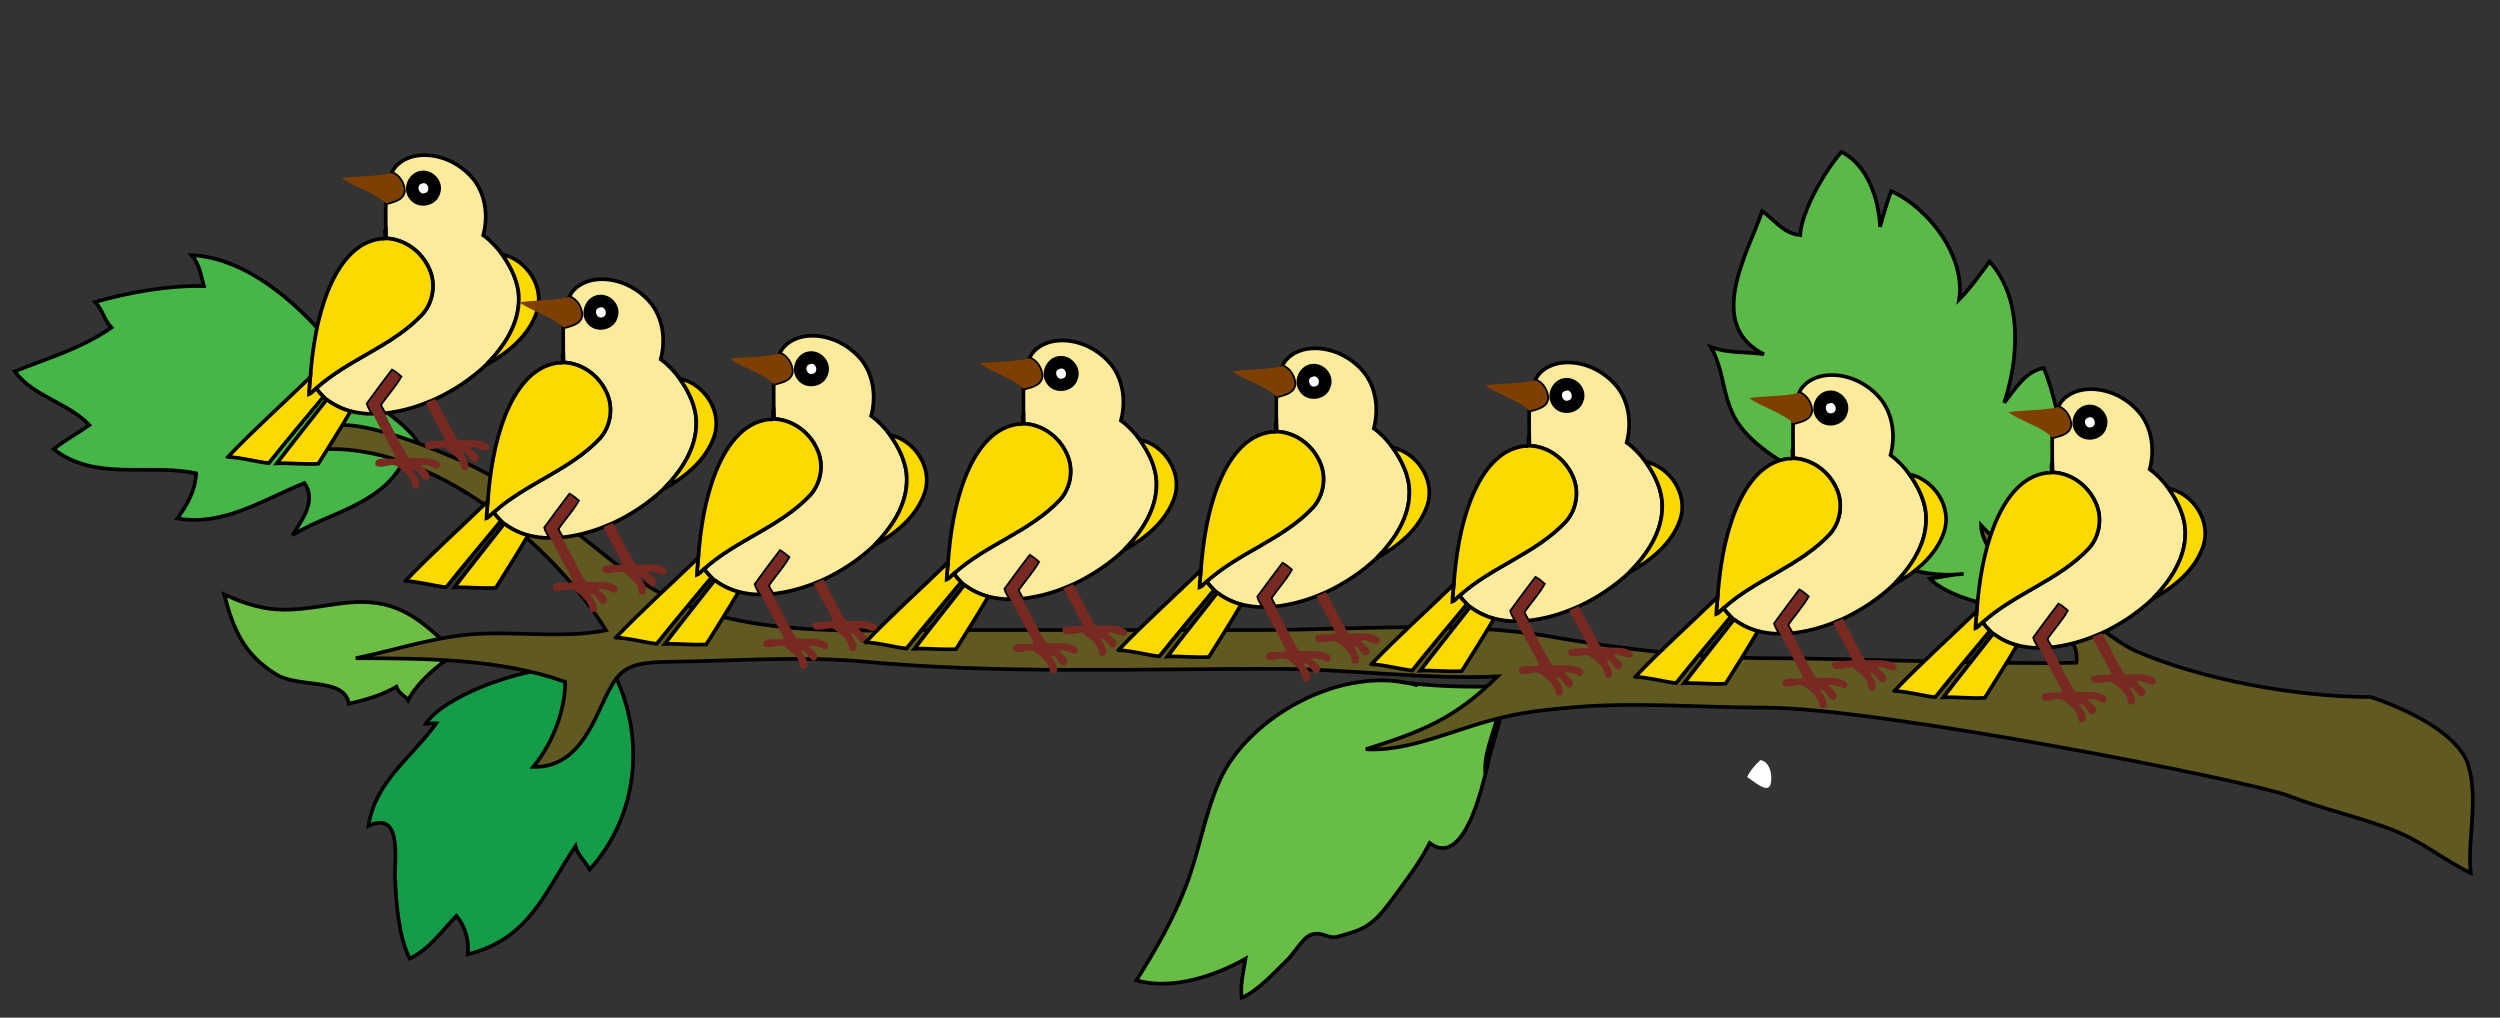<svg width="677.284" height="275.695" xmlns="http://www.w3.org/2000/svg">

    <rect width="100%" height="100%" fill="#333333" stroke="none"/>

    <g>
        <title>background</title>
        <rect fill="none" id="canvas_background" height="277.695" width="679.284" y="-1" x="-1"/>
    </g>
    <g>
        <title>Layer 1</title>
        <path id="svg_32"
              d="m476.77,206.04c-1.028,0.931 -3.085,3.204 -3.419,4.535c1.334,0.653 5.523,4.668 6.301,1.952c0.686,-2.402 -0.165,-6.372 -2.882,-6.612"
              fill="#FFFFFF"/>
        <g stroke="null" id="svg_43">
            <path stroke="null" id="svg_8"
                  d="m556.469,154.98c8.223,-10.767 2.153,-43.388 -2.771,-55.279c-4.885,0.773 -7.713,5.649 -10.731,9.406c3.921,-11.916 5.135,-28.179 -3.969,-38.242c-2.651,3.533 -5.097,7.155 -8.255,10.295c1.778,-11.361 -7.677,-24.439 -18.386,-29.387c-1.134,3.136 -2.16,6.424 -3.021,9.681c-0.316,-7.365 -3.338,-16.796 -10.474,-20.288c-4.584,5.252 -10.829,16.146 -11.165,22.526c-4.588,-0.387 -7.018,-4.248 -10.309,-6.489c-3.515,10.698 -15.726,30.575 0.471,38.768c-4.899,-0.756 -9.603,-0.152 -14.359,-1.977c4.414,7.86 2.629,15.848 9.386,23.227c6.868,7.498 17.112,11.98 26.521,15.552c-2.507,1.562 -6.157,2.086 -9.38,1.432c8.822,12.707 24.804,23.186 41.948,21.269c-2.683,0.062 -6.228,0.911 -9.099,1.308c6.225,6.528 30.895,12.662 33.043,0.037"
                  fill="#5BBA47"/>
            <path stroke="null" id="svg_9"
                  d="m120.443,174.091c-9.205,-8.945 -15.958,-12.326 -28.623,-10.541c-12.562,1.768 -18.191,3.379 -31.093,-2.506c2.492,9.36 5.165,16.071 13.982,21.593c6.267,3.924 18.575,0.742 19.786,7.983c4.485,-0.937 9.164,-2.368 12.897,-4.564c0.707,1.935 2.622,2.687 3.182,3.633c2.448,-5.101 11.465,-13.278 17.634,-14.063c-1.579,-0.572 -4.872,-1.666 -6.806,-1.819"
                  fill="#6CBE45"/>
            <path stroke="null" id="svg_10"
                  d="m384.083,185.702c-20.18,-5.999 -46.075,8.511 -53.73,25.906c-3.938,8.951 -5.504,19.096 -8.986,28.246c-3.54,9.303 -8.323,17.479 -13.486,25.73c9.681,2.793 21.563,-1.304 29.549,-5.851c-0.602,3.642 -1.467,7.131 -1.05,10.562c4.188,-1.617 9.141,-7.126 12.484,-10.37c1.587,-1.541 4.2,-5.925 6.208,-6.652c3.254,-1.179 4.561,1.238 7.337,0.472c6.312,-1.739 9.053,-2.507 13.945,-9.05c3.753,-5.018 8.183,-10.809 10.974,-16.294c11.606,8.673 16.787,-27.039 18.156,-33.541c-1.217,4.87 -3.61,9.865 -3.064,14.865c1.523,-7.9 5.001,-16.02 5.611,-23.925c-8.648,0.562 -21.834,0.164 -30.66,-1.347"
                  fill="#67BD45"/>
            <path stroke="null" id="svg_11"
                  d="m97.459,103.321c-9.892,-14.537 -26.957,-33.239 -45.524,-34.195c2.136,2.563 2.477,5.318 3.299,8.383c-8.95,-0.267 -20.266,1.629 -29.453,4.303c1.832,1.816 2.605,5.143 4.415,6.942c-8.423,5.776 -17.004,8.166 -26.2,11.863c4.86,6.733 14.666,8.591 20.222,14.541c-3.134,2.216 -6.808,4.172 -9.656,6.524c11.316,8.855 25.781,3.761 38.569,6.558c-0.22,4.684 -2.298,8.265 -5.068,12.225c12.641,2.129 23.082,-5.059 34.434,-9.604c3.376,4.872 -0.766,10.149 -3.288,14.127c6.359,-3.928 13.334,-5.795 19.852,-9.69c8.039,-4.806 9.059,-8.605 14.029,-15.628c-3.72,-5.762 -10.728,-8.427 -14.549,-14.74"
                  fill="#47B649"/>
            <path stroke="null" id="svg_12"
                  d="m163.527,182.941c-9.012,-6.851 -41.948,3.544 -48.191,13.159c0.992,0.027 2.016,-0.211 2.864,-0.15c-6.821,9.453 -16.608,15.829 -18.366,27.778c9.194,-4.201 6.997,8.866 7.205,14.096c0.276,6.937 0.946,15.75 3.942,21.875c5.341,-2.527 8.624,-7.39 12.684,-11.599c2.312,2.819 3.548,6.735 3.044,10.447c16.863,-4.256 20.747,-16.71 29.206,-29.321c0.52,2.382 3.047,4.686 3.866,6.312c13.076,-14.424 15.089,-35.431 6.816,-52.572c-1.248,0.608 -1.335,-0.083 -2.139,-0.384"
                  fill="#149C48"/>
            <path stroke="null" id="svg_13"
                  d="m642.404,188.842c-20.049,0.008 -46.16,-4.697 -64.191,-12.66c-7.989,-3.528 -34.564,-26.284 -41.523,-33.872c0.299,12.296 27.888,25.659 25.814,37.218c-18.317,0.571 -62.646,-1.198 -82.079,-1.198c-20.455,0 -40.702,-2.415 -60.593,-5.897c-24.792,-4.339 -53.229,-1.748 -78.934,-1.748l-83.852,0c-17.848,0 -35.921,0.966 -53.308,-1.94c-18.875,-3.153 -28.233,-8.877 -42.277,-20.248c-11.687,-9.463 -24.043,-18.268 -38.214,-24.396c-6.728,-2.91 -40.199,-17.178 -37.068,-2.294c30.486,-2.443 63.818,25.937 78.001,48.948c-10.406,2.078 -22.068,0.563 -32.879,0.884c-12.418,0.37 -23.114,4.287 -34.91,6.685c18.988,0.021 39.325,0.16 56.72,6.411c0,7.43 -3.116,16.272 -8.628,23.019c9.616,0.213 14.164,-7.327 17.782,-15.094c5.175,-11.109 6.041,-13.225 19.34,-13.377c17.082,-0.194 35.331,-1.622 52.318,-0.05c36.329,3.364 74.367,1.961 111.402,1.961c19.71,0 41.312,2.975 60.389,2.054c-11.936,11.757 -20.735,14.966 -35.686,19.73c9.712,0.677 20.983,-3.943 30.103,-6.736c9.507,-2.911 15.056,-3.601 25.008,-4.54c17.249,-1.628 35.649,0 52.998,0c30.783,0 131.819,19.975 141.874,23.889c9.556,3.716 19.176,5.727 28.421,9.342c7.71,3.015 13.755,8.133 20.926,11.583c-0.982,-9.172 2.271,-20.142 -0.777,-29.526c-2.258,-6.967 -12.975,-13.59 -26.174,-18.14"
                  fill="#605921"/>
        </g>
        <g id="svg_296"/>
        <g id="svg_414">
            <path stroke="#000000" id="svg_286"
                  d="m112.687,42.216c6.025,-0.986 12.233,1.982 15.891,6.736c3.067,4.208 3.667,9.831 2.342,14.781c1.993,1.413 3.649,3.238 5.112,5.183c2.479,3.53 4.516,7.564 4.525,11.982c0.078,6.982 -4.103,13.128 -8.822,17.917c-4.046,3.813 -8.727,6.925 -13.761,9.274c-0.863,0.365 -1.726,0.719 -2.592,1.073c-3.587,1.429 -7.359,2.374 -11.195,2.815c-0.434,-0.754 -0.927,-1.489 -1.238,-2.304c1.715,-2.591 3.92,-4.914 5.466,-7.615c-0.68,-0.58 -1.368,-1.164 -2.146,-1.608c-2.244,2.941 -4.47,5.923 -6.639,8.921c0.251,0.991 0.931,1.818 1.375,2.733c-2.053,0.089 -4.043,-0.27 -6.034,-0.69c-2.327,-0.633 -4.535,-1.703 -6.452,-3.169c-0.315,-0.226 -0.621,-0.47 -0.897,-0.742c-0.705,-0.726 -1.39,-1.471 -1.993,-2.285c8.738,-7.927 20.704,-11.403 28.833,-20.113c2.954,-3.333 3.685,-8.4 1.758,-12.418c-2.03,-4.559 -6.622,-7.941 -11.667,-8.112c-0.037,-0.801 -0.032,-1.601 -0.043,-2.402c0.036,-2.361 -0.064,-4.728 0.012,-7.087c1.633,-0.541 4.569,-0.849 4.905,-3.327c-0.046,-2.012 -1.359,-4.206 -3.293,-4.891c1.092,-2.621 3.857,-4.16 6.551,-4.651m1.662,4.518c-3.181,0.222 -5.035,4.356 -3.011,6.831c1.854,2.697 6.535,1.945 7.391,-1.233c1.085,-2.788 -1.502,-5.857 -4.381,-5.598z"
                  fill="#fcea9d"/>
            <path id="svg_287"
                  d="m114.348,46.734c2.879,-0.26 5.466,2.809 4.381,5.598c-0.856,3.178 -5.537,3.93 -7.391,1.233c-2.025,-2.475 -0.171,-6.608 3.011,-6.831m-0.103,3.035c-1.598,0.317 -0.779,3.149 0.849,2.548c1.708,-0.338 0.863,-3.368 -0.849,-2.548z"
                  fill="#020101"/>
            <path id="svg_288"
                  d="m92.636,48.275c4.466,-0.646 9.137,-0.374 13.499,-1.407c1.934,0.685 3.247,2.879 3.293,4.891c-0.336,2.479 -3.272,2.786 -4.905,3.327c-3.165,-3.016 -8.309,-4.252 -11.887,-6.811z"
                  fill="#7f3f00"/>
            <path id="svg_289"
                  d="m114.245,49.77c1.712,-0.82 2.557,2.21 0.849,2.548c-1.628,0.601 -2.447,-2.231 -0.849,-2.548z"
                  fill="#fdfdfd"/>
            <path stroke="#000000" id="svg_290"
                  d="m103.463,64.662c1.742,0.441 0.317,-2.016 1.048,-2.489c0.011,0.801 0.005,1.601 0.043,2.402c5.044,0.171 9.637,3.553 11.667,8.112c1.927,4.018 1.196,9.085 -1.758,12.418c-8.13,8.71 -20.095,12.186 -28.833,20.113c-0.633,0.512 -1.158,1.306 -1.927,1.575c0.036,-1.546 0.253,-3.08 0.365,-4.621c0.601,-7.822 1.792,-15.716 4.664,-23.054c2.544,-6.464 7.119,-13.782 14.732,-14.455z"
                  fill="#fcd900"/>
            <path stroke="#000000" id="svg_291"
                  d="m136.031,68.916c6.729,1.427 11.629,8.946 9.38,15.638c-2.187,6.477 -7.877,11.072 -13.677,14.261c4.719,-4.79 8.9,-10.935 8.822,-17.917c-0.009,-4.418 -2.046,-8.452 -4.525,-11.982z"
                  fill="#fcd900"/>
            <path id="svg_292"
                  d="m99.628,109.37c2.169,-2.998 4.395,-5.98 6.639,-8.921c0.778,0.445 1.466,1.028 2.146,1.608c-1.546,2.701 -3.751,5.025 -5.466,7.615c0.311,0.815 0.804,1.55 1.238,2.304c2.084,4.012 4.142,8.064 6.384,11.975c2.66,0.416 5.649,-0.429 8.073,1.121c1,0.374 0.58,2.372 -0.657,1.767c-1.189,-0.498 -2.833,-1.205 -4.023,-0.692c1.094,0.888 3.639,2.551 1.657,3.946c-1.751,0.057 -1.858,-2.875 -3.817,-2.795c0.566,1.222 1.843,2.071 1.76,3.576c0.6,1.39 -1.986,2.037 -1.913,0.466c-0.384,-2.24 -2.313,-3.664 -3.998,-4.957c-1.833,-1.164 -4.085,0.834 -5.905,-0.306c-0.728,-3.002 4.357,-1.158 5.526,-2.117c-1.98,-4.007 -4.288,-7.847 -6.268,-11.857c-0.445,-0.915 -1.125,-1.742 -1.375,-2.733z"
                  fill="#782921"/>
            <path stroke="#000000" id="svg_293"
                  d="m61.733,123.802c7.039,-7.4 14.923,-14.43 22.334,-21.631c-0.112,1.541 -0.329,3.075 -0.365,4.621c0.769,-0.269 1.294,-1.062 1.927,-1.575c0.603,0.813 1.288,1.559 1.993,2.285c-4.961,5.975 -9.971,11.927 -14.821,17.985c-3.712,-0.439 -7.336,-1.55 -11.067,-1.685z"
                  fill="#fcd900"/>
            <path id="svg_294"
                  d="m115.38,109.162c0.867,-0.354 1.729,-0.708 2.592,-1.073c2.085,3.685 3.827,7.573 6.064,11.17c2.772,0.253 6.368,-0.692 8.564,1.536c-0.062,3.037 -3.683,-0.464 -5.203,0.486c0.345,0.797 3.491,2.221 1.877,3.747c-1.726,0.98 -2.044,-2.327 -3.922,-2.388c0.673,1.329 1.824,2.559 1.525,4.181c-0.133,0.984 -2.084,0.84 -1.888,-0.281c-0.367,-2.438 -2.648,-3.888 -4.454,-5.251c-1.769,-0.23 -6.284,1.689 -5.322,-1.455c1.761,-0.406 3.607,-0.407 5.409,-0.489c-1.463,-3.521 -3.713,-6.699 -5.244,-10.183z"
                  fill="#782921"/>
            <path stroke="#000000" id="svg_295"
                  d="m88.519,108.244c1.916,1.466 4.124,2.535 6.452,3.169c-2.754,4.825 -5.831,9.496 -8.736,14.234c-3.744,0.224 -7.48,-0.27 -11.222,-0.125c4.404,-5.82 9.03,-11.501 13.507,-17.279z"
                  fill="#fcd900"/>
        </g>
        <g id="svg_425">
            <path stroke="#000000" id="svg_415"
                  d="m160.77,75.832c6.025,-0.986 12.233,1.982 15.891,6.736c3.067,4.208 3.667,9.831 2.342,14.781c1.993,1.413 3.649,3.238 5.112,5.183c2.479,3.53 4.516,7.564 4.525,11.982c0.078,6.982 -4.103,13.128 -8.822,17.917c-4.046,3.813 -8.727,6.925 -13.761,9.274c-0.863,0.365 -1.726,0.719 -2.592,1.073c-3.587,1.429 -7.359,2.374 -11.195,2.815c-0.434,-0.754 -0.927,-1.489 -1.238,-2.304c1.715,-2.591 3.92,-4.914 5.466,-7.615c-0.68,-0.58 -1.368,-1.164 -2.146,-1.608c-2.244,2.941 -4.47,5.923 -6.639,8.921c0.251,0.991 0.931,1.818 1.375,2.733c-2.053,0.089 -4.043,-0.27 -6.034,-0.69c-2.327,-0.633 -4.535,-1.703 -6.452,-3.169c-0.315,-0.226 -0.621,-0.47 -0.897,-0.742c-0.705,-0.726 -1.39,-1.471 -1.993,-2.285c8.738,-7.927 20.704,-11.403 28.833,-20.113c2.954,-3.333 3.685,-8.4 1.758,-12.418c-2.03,-4.559 -6.622,-7.941 -11.667,-8.112c-0.037,-0.801 -0.032,-1.601 -0.043,-2.402c0.036,-2.361 -0.064,-4.728 0.012,-7.087c1.633,-0.541 4.569,-0.849 4.905,-3.327c-0.046,-2.012 -1.359,-4.206 -3.293,-4.891c1.092,-2.621 3.857,-4.16 6.551,-4.651m1.662,4.518c-3.181,0.222 -5.035,4.356 -3.011,6.831c1.854,2.697 6.535,1.945 7.391,-1.233c1.085,-2.788 -1.502,-5.857 -4.381,-5.598z"
                  fill="#fcea9d"/>
            <path id="svg_416"
                  d="m162.432,80.35c2.879,-0.26 5.466,2.809 4.381,5.598c-0.856,3.178 -5.537,3.93 -7.391,1.233c-2.025,-2.475 -0.171,-6.608 3.011,-6.831m-0.103,3.035c-1.598,0.317 -0.779,3.149 0.849,2.548c1.708,-0.338 0.863,-3.368 -0.849,-2.548z"
                  fill="#020101"/>
            <path id="svg_417"
                  d="m140.719,81.891c4.466,-0.646 9.137,-0.374 13.499,-1.407c1.934,0.685 3.247,2.879 3.293,4.891c-0.336,2.479 -3.272,2.786 -4.905,3.327c-3.165,-3.016 -8.309,-4.252 -11.887,-6.811z"
                  fill="#7f3f00"/>
            <path id="svg_418"
                  d="m162.328,83.385c1.712,-0.82 2.557,2.21 0.849,2.548c-1.628,0.601 -2.447,-2.231 -0.849,-2.548z"
                  fill="#fdfdfd"/>
            <path stroke="#000000" id="svg_419"
                  d="m151.546,98.278c1.742,0.441 0.317,-2.016 1.048,-2.489c0.011,0.801 0.005,1.601 0.043,2.402c5.044,0.171 9.637,3.553 11.667,8.112c1.927,4.018 1.196,9.085 -1.758,12.418c-8.13,8.71 -20.095,12.186 -28.833,20.113c-0.633,0.512 -1.158,1.306 -1.927,1.575c0.036,-1.546 0.253,-3.08 0.365,-4.621c0.601,-7.822 1.792,-15.716 4.664,-23.054c2.544,-6.464 7.119,-13.782 14.732,-14.455z"
                  fill="#fcd900"/>
            <path stroke="#000000" id="svg_420"
                  d="m184.114,102.532c6.729,1.427 11.629,8.946 9.38,15.638c-2.187,6.477 -7.877,11.072 -13.677,14.261c4.719,-4.79 8.9,-10.935 8.822,-17.917c-0.009,-4.418 -2.046,-8.452 -4.525,-11.982z"
                  fill="#fcd900"/>
            <path id="svg_421"
                  d="m147.712,142.986c2.169,-2.998 4.395,-5.98 6.639,-8.921c0.778,0.445 1.466,1.028 2.146,1.608c-1.546,2.701 -3.751,5.025 -5.466,7.615c0.311,0.815 0.804,1.55 1.238,2.304c2.084,4.012 4.142,8.064 6.384,11.975c2.66,0.416 5.649,-0.429 8.073,1.121c1,0.374 0.58,2.372 -0.657,1.767c-1.189,-0.498 -2.833,-1.205 -4.023,-0.692c1.094,0.888 3.639,2.551 1.657,3.946c-1.751,0.057 -1.858,-2.875 -3.817,-2.795c0.566,1.222 1.843,2.071 1.76,3.576c0.6,1.39 -1.986,2.037 -1.913,0.466c-0.384,-2.24 -2.313,-3.664 -3.998,-4.957c-1.833,-1.164 -4.085,0.834 -5.905,-0.306c-0.728,-3.002 4.357,-1.158 5.526,-2.117c-1.98,-4.007 -4.288,-7.847 -6.268,-11.857c-0.445,-0.915 -1.125,-1.742 -1.375,-2.733z"
                  fill="#782921"/>
            <path stroke="#000000" id="svg_422"
                  d="m109.816,157.418c7.039,-7.4 14.923,-14.43 22.334,-21.631c-0.112,1.541 -0.329,3.075 -0.365,4.621c0.769,-0.269 1.294,-1.062 1.927,-1.575c0.603,0.813 1.288,1.559 1.993,2.285c-4.961,5.975 -9.971,11.927 -14.821,17.985c-3.712,-0.439 -7.336,-1.55 -11.067,-1.685z"
                  fill="#fcd900"/>
            <path id="svg_423"
                  d="m163.464,142.778c0.867,-0.354 1.729,-0.708 2.592,-1.073c2.085,3.685 3.827,7.573 6.064,11.17c2.772,0.253 6.368,-0.692 8.564,1.536c-0.062,3.037 -3.683,-0.464 -5.203,0.486c0.345,0.797 3.491,2.221 1.877,3.747c-1.726,0.98 -2.044,-2.327 -3.922,-2.388c0.673,1.329 1.824,2.559 1.525,4.181c-0.133,0.984 -2.084,0.84 -1.888,-0.281c-0.367,-2.438 -2.648,-3.888 -4.454,-5.251c-1.769,-0.23 -6.284,1.689 -5.322,-1.455c1.761,-0.406 3.607,-0.407 5.409,-0.489c-1.463,-3.521 -3.713,-6.699 -5.244,-10.183z"
                  fill="#782921"/>
            <path stroke="#000000" id="svg_424"
                  d="m136.602,141.86c1.916,1.466 4.124,2.535 6.452,3.169c-2.754,4.825 -5.831,9.496 -8.736,14.234c-3.744,0.224 -7.48,-0.27 -11.222,-0.125c4.404,-5.82 9.03,-11.501 13.507,-17.279z"
                  fill="#fcd900"/>
        </g>
        <g id="svg_436">
            <path stroke="#000000" id="svg_426"
                  d="m217.789,91.151c6.025,-0.986 12.233,1.982 15.891,6.736c3.067,4.208 3.667,9.831 2.342,14.781c1.993,1.413 3.649,3.238 5.112,5.183c2.479,3.53 4.516,7.564 4.525,11.982c0.078,6.982 -4.103,13.128 -8.822,17.917c-4.046,3.813 -8.727,6.925 -13.761,9.274c-0.863,0.365 -1.726,0.719 -2.592,1.073c-3.587,1.429 -7.359,2.374 -11.195,2.815c-0.434,-0.754 -0.927,-1.489 -1.238,-2.304c1.715,-2.591 3.92,-4.914 5.466,-7.615c-0.68,-0.58 -1.368,-1.164 -2.146,-1.608c-2.244,2.941 -4.47,5.923 -6.639,8.921c0.251,0.991 0.931,1.818 1.375,2.733c-2.053,0.089 -4.043,-0.27 -6.034,-0.69c-2.327,-0.633 -4.535,-1.703 -6.452,-3.169c-0.315,-0.226 -0.621,-0.47 -0.897,-0.742c-0.705,-0.726 -1.39,-1.471 -1.993,-2.285c8.738,-7.927 20.704,-11.403 28.833,-20.113c2.954,-3.333 3.685,-8.4 1.758,-12.418c-2.03,-4.559 -6.622,-7.941 -11.667,-8.112c-0.037,-0.801 -0.032,-1.601 -0.043,-2.402c0.036,-2.361 -0.064,-4.728 0.012,-7.087c1.633,-0.541 4.569,-0.849 4.905,-3.327c-0.046,-2.012 -1.359,-4.206 -3.293,-4.891c1.092,-2.621 3.857,-4.16 6.551,-4.651m1.662,4.518c-3.181,0.222 -5.035,4.356 -3.011,6.831c1.854,2.697 6.535,1.945 7.391,-1.233c1.085,-2.788 -1.502,-5.857 -4.381,-5.598z"
                  fill="#fcea9d"/>
            <path id="svg_427"
                  d="m219.451,95.668c2.879,-0.26 5.466,2.809 4.381,5.598c-0.856,3.178 -5.537,3.93 -7.391,1.233c-2.025,-2.475 -0.171,-6.608 3.011,-6.831m-0.103,3.035c-1.598,0.317 -0.779,3.149 0.849,2.548c1.708,-0.338 0.863,-3.368 -0.849,-2.548z"
                  fill="#020101"/>
            <path id="svg_428"
                  d="m197.738,97.209c4.466,-0.646 9.137,-0.374 13.499,-1.407c1.934,0.685 3.247,2.879 3.293,4.891c-0.336,2.479 -3.272,2.786 -4.905,3.327c-3.165,-3.016 -8.309,-4.252 -11.887,-6.811z"
                  fill="#7f3f00"/>
            <path id="svg_429"
                  d="m219.347,98.704c1.712,-0.82 2.557,2.21 0.849,2.548c-1.628,0.601 -2.447,-2.231 -0.849,-2.548z"
                  fill="#fdfdfd"/>
            <path stroke="#000000" id="svg_430"
                  d="m208.565,113.596c1.742,0.441 0.317,-2.016 1.048,-2.489c0.011,0.801 0.005,1.601 0.043,2.402c5.044,0.171 9.637,3.553 11.667,8.112c1.927,4.018 1.196,9.085 -1.758,12.418c-8.13,8.71 -20.095,12.186 -28.833,20.113c-0.633,0.512 -1.158,1.306 -1.927,1.575c0.036,-1.546 0.253,-3.08 0.365,-4.621c0.601,-7.822 1.792,-15.716 4.664,-23.054c2.544,-6.464 7.119,-13.782 14.732,-14.455z"
                  fill="#fcd900"/>
            <path stroke="#000000" id="svg_431"
                  d="m241.133,117.851c6.729,1.427 11.629,8.946 9.38,15.638c-2.187,6.477 -7.877,11.072 -13.677,14.261c4.719,-4.79 8.9,-10.935 8.822,-17.917c-0.009,-4.418 -2.046,-8.452 -4.525,-11.982z"
                  fill="#fcd900"/>
            <path id="svg_432"
                  d="m204.731,158.304c2.169,-2.998 4.395,-5.98 6.639,-8.921c0.778,0.445 1.466,1.028 2.146,1.608c-1.546,2.701 -3.751,5.025 -5.466,7.615c0.311,0.815 0.804,1.55 1.238,2.304c2.084,4.012 4.142,8.064 6.384,11.975c2.66,0.416 5.649,-0.429 8.073,1.121c1,0.374 0.58,2.372 -0.657,1.767c-1.189,-0.498 -2.833,-1.205 -4.023,-0.692c1.094,0.888 3.639,2.551 1.657,3.946c-1.751,0.057 -1.858,-2.875 -3.817,-2.795c0.566,1.222 1.843,2.071 1.76,3.576c0.6,1.39 -1.986,2.037 -1.913,0.466c-0.384,-2.24 -2.313,-3.664 -3.998,-4.957c-1.833,-1.164 -4.085,0.834 -5.905,-0.306c-0.728,-3.002 4.357,-1.158 5.526,-2.117c-1.98,-4.007 -4.288,-7.847 -6.268,-11.857c-0.445,-0.915 -1.125,-1.742 -1.375,-2.733z"
                  fill="#782921"/>
            <path stroke="#000000" id="svg_433"
                  d="m166.835,172.736c7.039,-7.4 14.923,-14.43 22.334,-21.631c-0.112,1.541 -0.329,3.075 -0.365,4.621c0.769,-0.269 1.294,-1.062 1.927,-1.575c0.603,0.813 1.288,1.559 1.993,2.285c-4.961,5.975 -9.971,11.927 -14.821,17.985c-3.712,-0.439 -7.336,-1.55 -11.067,-1.685z"
                  fill="#fcd900"/>
            <path id="svg_434"
                  d="m220.483,158.096c0.867,-0.354 1.729,-0.708 2.592,-1.073c2.085,3.685 3.827,7.573 6.064,11.17c2.772,0.253 6.368,-0.692 8.564,1.536c-0.062,3.037 -3.683,-0.464 -5.203,0.486c0.345,0.797 3.491,2.221 1.877,3.747c-1.726,0.98 -2.044,-2.327 -3.922,-2.388c0.673,1.329 1.824,2.559 1.525,4.181c-0.133,0.984 -2.084,0.84 -1.888,-0.281c-0.367,-2.438 -2.648,-3.888 -4.454,-5.251c-1.769,-0.23 -6.284,1.689 -5.322,-1.455c1.761,-0.406 3.607,-0.407 5.409,-0.489c-1.463,-3.521 -3.713,-6.699 -5.244,-10.183z"
                  fill="#782921"/>
            <path stroke="#000000" id="svg_435"
                  d="m193.621,157.178c1.916,1.466 4.124,2.535 6.452,3.169c-2.754,4.825 -5.831,9.496 -8.736,14.234c-3.744,0.224 -7.48,-0.27 -11.222,-0.125c4.404,-5.82 9.03,-11.501 13.507,-17.279z"
                  fill="#fcd900"/>
        </g>
        <g id="svg_447">
            <path stroke="#000000" id="svg_437"
                  d="m285.446,92.427c6.025,-0.986 12.233,1.982 15.891,6.736c3.067,4.208 3.667,9.831 2.342,14.781c1.993,1.413 3.649,3.238 5.112,5.183c2.479,3.53 4.516,7.564 4.525,11.982c0.078,6.982 -4.103,13.128 -8.822,17.917c-4.046,3.813 -8.727,6.925 -13.761,9.274c-0.863,0.365 -1.726,0.719 -2.592,1.073c-3.587,1.429 -7.359,2.374 -11.195,2.815c-0.434,-0.754 -0.927,-1.489 -1.238,-2.304c1.715,-2.591 3.92,-4.914 5.466,-7.615c-0.68,-0.58 -1.368,-1.164 -2.146,-1.608c-2.244,2.941 -4.47,5.923 -6.639,8.921c0.251,0.991 0.931,1.818 1.375,2.733c-2.053,0.089 -4.043,-0.27 -6.034,-0.69c-2.327,-0.633 -4.535,-1.703 -6.452,-3.169c-0.315,-0.226 -0.621,-0.47 -0.897,-0.742c-0.705,-0.726 -1.39,-1.471 -1.993,-2.285c8.738,-7.927 20.704,-11.403 28.833,-20.113c2.954,-3.333 3.685,-8.4 1.758,-12.418c-2.03,-4.559 -6.622,-7.941 -11.667,-8.112c-0.037,-0.801 -0.032,-1.601 -0.043,-2.402c0.036,-2.361 -0.064,-4.728 0.012,-7.087c1.633,-0.541 4.569,-0.849 4.905,-3.327c-0.046,-2.012 -1.359,-4.206 -3.293,-4.891c1.092,-2.621 3.857,-4.16 6.551,-4.651m1.662,4.518c-3.181,0.222 -5.035,4.356 -3.011,6.831c1.854,2.697 6.535,1.945 7.391,-1.233c1.085,-2.788 -1.502,-5.857 -4.381,-5.598z"
                  fill="#fcea9d"/>
            <path id="svg_438"
                  d="m287.107,96.945c2.879,-0.26 5.466,2.809 4.381,5.598c-0.856,3.178 -5.537,3.93 -7.391,1.233c-2.025,-2.475 -0.171,-6.608 3.011,-6.831m-0.103,3.035c-1.598,0.317 -0.779,3.149 0.849,2.548c1.708,-0.338 0.863,-3.368 -0.849,-2.548z"
                  fill="#020101"/>
            <path id="svg_439"
                  d="m265.395,98.486c4.466,-0.646 9.137,-0.374 13.499,-1.407c1.934,0.685 3.247,2.879 3.293,4.891c-0.336,2.479 -3.272,2.786 -4.905,3.327c-3.165,-3.016 -8.309,-4.252 -11.887,-6.811z"
                  fill="#7f3f00"/>
            <path id="svg_440"
                  d="m287.004,99.98c1.712,-0.82 2.557,2.21 0.849,2.548c-1.628,0.601 -2.447,-2.231 -0.849,-2.548z"
                  fill="#fdfdfd"/>
            <path stroke="#000000" id="svg_441"
                  d="m276.222,114.873c1.742,0.441 0.317,-2.016 1.048,-2.489c0.011,0.801 0.005,1.601 0.043,2.402c5.044,0.171 9.637,3.553 11.667,8.112c1.927,4.018 1.196,9.085 -1.758,12.418c-8.13,8.71 -20.095,12.186 -28.833,20.113c-0.633,0.512 -1.158,1.306 -1.927,1.575c0.036,-1.546 0.253,-3.08 0.365,-4.621c0.601,-7.822 1.792,-15.716 4.664,-23.054c2.544,-6.464 7.119,-13.782 14.732,-14.455z"
                  fill="#fcd900"/>
            <path stroke="#000000" id="svg_442"
                  d="m308.79,119.127c6.729,1.427 11.629,8.946 9.38,15.638c-2.187,6.477 -7.877,11.072 -13.677,14.261c4.719,-4.79 8.9,-10.935 8.822,-17.917c-0.009,-4.418 -2.046,-8.452 -4.525,-11.982z"
                  fill="#fcd900"/>
            <path id="svg_443"
                  d="m272.387,159.581c2.169,-2.998 4.395,-5.98 6.639,-8.921c0.778,0.445 1.466,1.028 2.146,1.608c-1.546,2.701 -3.751,5.025 -5.466,7.615c0.311,0.815 0.804,1.55 1.238,2.304c2.084,4.012 4.142,8.064 6.384,11.975c2.66,0.416 5.649,-0.429 8.073,1.121c1,0.374 0.58,2.372 -0.657,1.767c-1.189,-0.498 -2.833,-1.205 -4.023,-0.692c1.094,0.888 3.639,2.551 1.657,3.946c-1.751,0.057 -1.858,-2.875 -3.817,-2.795c0.566,1.222 1.843,2.071 1.76,3.576c0.6,1.39 -1.986,2.037 -1.913,0.466c-0.384,-2.24 -2.313,-3.664 -3.998,-4.957c-1.833,-1.164 -4.085,0.834 -5.905,-0.306c-0.728,-3.002 4.357,-1.158 5.526,-2.117c-1.98,-4.007 -4.288,-7.847 -6.268,-11.857c-0.445,-0.915 -1.125,-1.742 -1.375,-2.733z"
                  fill="#782921"/>
            <path stroke="#000000" id="svg_444"
                  d="m234.492,174.013c7.039,-7.4 14.923,-14.43 22.334,-21.631c-0.112,1.541 -0.329,3.075 -0.365,4.621c0.769,-0.269 1.294,-1.062 1.927,-1.575c0.603,0.813 1.288,1.559 1.993,2.285c-4.961,5.975 -9.971,11.927 -14.821,17.985c-3.712,-0.439 -7.336,-1.55 -11.067,-1.685z"
                  fill="#fcd900"/>
            <path id="svg_445"
                  d="m288.139,159.373c0.867,-0.354 1.729,-0.708 2.592,-1.073c2.085,3.685 3.827,7.573 6.064,11.17c2.772,0.253 6.368,-0.692 8.564,1.536c-0.062,3.037 -3.683,-0.464 -5.203,0.486c0.345,0.797 3.491,2.221 1.877,3.747c-1.726,0.98 -2.044,-2.327 -3.922,-2.388c0.673,1.329 1.824,2.559 1.525,4.181c-0.133,0.984 -2.084,0.84 -1.888,-0.281c-0.367,-2.438 -2.648,-3.888 -4.454,-5.251c-1.769,-0.23 -6.284,1.689 -5.322,-1.455c1.761,-0.406 3.607,-0.407 5.409,-0.489c-1.463,-3.521 -3.713,-6.699 -5.244,-10.183z"
                  fill="#782921"/>
            <path stroke="#000000" id="svg_446"
                  d="m261.278,158.455c1.916,1.466 4.124,2.535 6.452,3.169c-2.754,4.825 -5.831,9.496 -8.736,14.234c-3.744,0.224 -7.48,-0.27 -11.222,-0.125c4.404,-5.82 9.03,-11.501 13.507,-17.279z"
                  fill="#fcd900"/>
        </g>
        <g id="svg_458">
            <path stroke="#000000" id="svg_448"
                  d="m353.953,94.555c6.025,-0.986 12.233,1.982 15.891,6.736c3.067,4.208 3.667,9.831 2.342,14.781c1.993,1.413 3.649,3.238 5.112,5.183c2.479,3.53 4.516,7.564 4.525,11.982c0.078,6.982 -4.103,13.128 -8.822,17.917c-4.046,3.813 -8.727,6.925 -13.761,9.274c-0.863,0.365 -1.726,0.719 -2.592,1.073c-3.587,1.429 -7.359,2.374 -11.195,2.815c-0.434,-0.754 -0.927,-1.489 -1.238,-2.304c1.715,-2.591 3.92,-4.914 5.466,-7.615c-0.68,-0.58 -1.368,-1.164 -2.146,-1.608c-2.244,2.941 -4.47,5.923 -6.639,8.921c0.251,0.991 0.931,1.818 1.375,2.733c-2.053,0.089 -4.043,-0.27 -6.034,-0.69c-2.327,-0.633 -4.535,-1.703 -6.452,-3.169c-0.315,-0.226 -0.621,-0.47 -0.897,-0.742c-0.705,-0.726 -1.39,-1.471 -1.993,-2.285c8.738,-7.927 20.704,-11.403 28.833,-20.113c2.954,-3.333 3.685,-8.4 1.758,-12.418c-2.03,-4.559 -6.622,-7.941 -11.667,-8.112c-0.037,-0.801 -0.032,-1.601 -0.043,-2.402c0.036,-2.361 -0.064,-4.728 0.012,-7.087c1.633,-0.541 4.569,-0.849 4.905,-3.327c-0.046,-2.012 -1.359,-4.206 -3.293,-4.891c1.092,-2.621 3.857,-4.16 6.551,-4.651m1.662,4.518c-3.181,0.222 -5.035,4.356 -3.011,6.831c1.854,2.697 6.535,1.945 7.391,-1.233c1.085,-2.788 -1.502,-5.857 -4.381,-5.598z"
                  fill="#fcea9d"/>
            <path id="svg_449"
                  d="m355.615,99.072c2.879,-0.26 5.466,2.809 4.381,5.598c-0.856,3.178 -5.537,3.93 -7.391,1.233c-2.025,-2.475 -0.171,-6.608 3.011,-6.831m-0.103,3.035c-1.598,0.317 -0.779,3.149 0.849,2.548c1.708,-0.338 0.863,-3.368 -0.849,-2.548z"
                  fill="#020101"/>
            <path id="svg_450"
                  d="m333.903,100.613c4.466,-0.646 9.137,-0.374 13.499,-1.407c1.934,0.685 3.247,2.879 3.293,4.891c-0.336,2.479 -3.272,2.786 -4.905,3.327c-3.165,-3.016 -8.309,-4.252 -11.887,-6.811z"
                  fill="#7f3f00"/>
            <path id="svg_451"
                  d="m355.512,102.108c1.712,-0.82 2.557,2.21 0.849,2.548c-1.628,0.601 -2.447,-2.231 -0.849,-2.548z"
                  fill="#fdfdfd"/>
            <path stroke="#000000" id="svg_452"
                  d="m344.73,117c1.742,0.441 0.317,-2.016 1.048,-2.489c0.011,0.801 0.005,1.601 0.043,2.402c5.044,0.171 9.637,3.553 11.667,8.112c1.927,4.018 1.196,9.085 -1.758,12.418c-8.13,8.71 -20.095,12.186 -28.833,20.113c-0.633,0.512 -1.158,1.306 -1.927,1.575c0.036,-1.546 0.253,-3.08 0.365,-4.621c0.601,-7.822 1.792,-15.716 4.664,-23.054c2.544,-6.464 7.119,-13.782 14.732,-14.455z"
                  fill="#fcd900"/>
            <path stroke="#000000" id="svg_453"
                  d="m377.298,121.255c6.729,1.427 11.629,8.946 9.38,15.638c-2.187,6.477 -7.877,11.072 -13.677,14.261c4.719,-4.79 8.9,-10.935 8.822,-17.917c-0.009,-4.418 -2.046,-8.452 -4.525,-11.982z"
                  fill="#fcd900"/>
            <path id="svg_454"
                  d="m340.895,161.709c2.169,-2.998 4.395,-5.98 6.639,-8.921c0.778,0.445 1.466,1.028 2.146,1.608c-1.546,2.701 -3.751,5.025 -5.466,7.615c0.311,0.815 0.804,1.55 1.238,2.304c2.084,4.012 4.142,8.064 6.384,11.975c2.66,0.416 5.649,-0.429 8.073,1.121c1,0.374 0.58,2.372 -0.657,1.767c-1.189,-0.498 -2.833,-1.205 -4.023,-0.692c1.094,0.888 3.639,2.551 1.657,3.946c-1.751,0.057 -1.858,-2.875 -3.817,-2.795c0.566,1.222 1.843,2.071 1.76,3.576c0.6,1.39 -1.986,2.037 -1.913,0.466c-0.384,-2.24 -2.313,-3.664 -3.998,-4.957c-1.833,-1.164 -4.085,0.834 -5.905,-0.306c-0.728,-3.002 4.357,-1.158 5.526,-2.117c-1.98,-4.007 -4.288,-7.847 -6.268,-11.857c-0.445,-0.915 -1.125,-1.742 -1.375,-2.733z"
                  fill="#782921"/>
            <path stroke="#000000" id="svg_455"
                  d="m303,176.14c7.039,-7.4 14.923,-14.43 22.334,-21.631c-0.112,1.541 -0.329,3.075 -0.365,4.621c0.769,-0.269 1.294,-1.062 1.927,-1.575c0.603,0.813 1.288,1.559 1.993,2.285c-4.961,5.975 -9.971,11.927 -14.821,17.985c-3.712,-0.439 -7.336,-1.55 -11.067,-1.685z"
                  fill="#fcd900"/>
            <path id="svg_456"
                  d="m356.647,161.5c0.867,-0.354 1.729,-0.708 2.592,-1.073c2.085,3.685 3.827,7.573 6.064,11.17c2.772,0.253 6.368,-0.692 8.564,1.536c-0.062,3.037 -3.683,-0.464 -5.203,0.486c0.345,0.797 3.491,2.221 1.877,3.747c-1.726,0.98 -2.044,-2.327 -3.922,-2.388c0.673,1.329 1.824,2.559 1.525,4.181c-0.133,0.984 -2.084,0.84 -1.888,-0.281c-0.367,-2.438 -2.648,-3.888 -4.454,-5.251c-1.769,-0.23 -6.284,1.689 -5.322,-1.455c1.761,-0.406 3.607,-0.407 5.409,-0.489c-1.463,-3.521 -3.713,-6.699 -5.244,-10.183z"
                  fill="#782921"/>
            <path stroke="#000000" id="svg_457"
                  d="m329.785,160.582c1.916,1.466 4.124,2.535 6.452,3.169c-2.754,4.825 -5.831,9.496 -8.736,14.234c-3.744,0.224 -7.48,-0.27 -11.222,-0.125c4.404,-5.82 9.03,-11.501 13.507,-17.279z"
                  fill="#fcd900"/>
        </g>
        <g id="svg_469">
            <path stroke="#000000" id="svg_459"
                  d="m422.461,98.384c6.025,-0.986 12.233,1.982 15.891,6.736c3.067,4.208 3.667,9.831 2.342,14.781c1.993,1.413 3.649,3.238 5.112,5.183c2.479,3.53 4.516,7.564 4.525,11.982c0.078,6.982 -4.103,13.128 -8.822,17.917c-4.046,3.813 -8.727,6.925 -13.761,9.274c-0.863,0.365 -1.726,0.719 -2.592,1.073c-3.587,1.429 -7.359,2.374 -11.195,2.815c-0.434,-0.754 -0.927,-1.489 -1.238,-2.304c1.715,-2.591 3.92,-4.914 5.466,-7.615c-0.68,-0.58 -1.368,-1.164 -2.146,-1.608c-2.244,2.941 -4.47,5.923 -6.639,8.921c0.251,0.991 0.931,1.818 1.375,2.733c-2.053,0.089 -4.043,-0.27 -6.034,-0.69c-2.327,-0.633 -4.535,-1.703 -6.452,-3.169c-0.315,-0.226 -0.621,-0.47 -0.897,-0.742c-0.705,-0.726 -1.39,-1.471 -1.993,-2.285c8.738,-7.927 20.704,-11.403 28.833,-20.113c2.954,-3.333 3.685,-8.4 1.758,-12.418c-2.03,-4.559 -6.622,-7.941 -11.667,-8.112c-0.037,-0.801 -0.032,-1.601 -0.043,-2.402c0.036,-2.361 -0.064,-4.728 0.012,-7.087c1.633,-0.541 4.569,-0.849 4.905,-3.327c-0.046,-2.012 -1.359,-4.206 -3.293,-4.891c1.092,-2.621 3.857,-4.16 6.551,-4.651m1.662,4.518c-3.181,0.222 -5.035,4.356 -3.011,6.831c1.854,2.697 6.535,1.945 7.391,-1.233c1.085,-2.788 -1.502,-5.857 -4.381,-5.598z"
                  fill="#fcea9d"/>
            <path id="svg_460"
                  d="m424.123,102.902c2.879,-0.26 5.466,2.809 4.381,5.598c-0.856,3.178 -5.537,3.93 -7.391,1.233c-2.025,-2.475 -0.171,-6.608 3.011,-6.831m-0.103,3.035c-1.598,0.317 -0.779,3.149 0.849,2.548c1.708,-0.338 0.863,-3.368 -0.849,-2.548z"
                  fill="#020101"/>
            <path id="svg_461"
                  d="m402.411,104.443c4.466,-0.646 9.137,-0.374 13.499,-1.407c1.934,0.685 3.247,2.879 3.293,4.891c-0.336,2.479 -3.272,2.786 -4.905,3.327c-3.165,-3.016 -8.309,-4.252 -11.887,-6.811z"
                  fill="#7f3f00"/>
            <path id="svg_462"
                  d="m424.02,105.937c1.712,-0.82 2.557,2.21 0.849,2.548c-1.628,0.601 -2.447,-2.231 -0.849,-2.548z"
                  fill="#fdfdfd"/>
            <path stroke="#000000" id="svg_463"
                  d="m413.238,120.83c1.742,0.441 0.317,-2.016 1.048,-2.489c0.011,0.801 0.005,1.601 0.043,2.402c5.044,0.171 9.637,3.553 11.667,8.112c1.927,4.018 1.196,9.085 -1.758,12.418c-8.13,8.71 -20.095,12.186 -28.833,20.113c-0.633,0.512 -1.158,1.306 -1.927,1.575c0.036,-1.546 0.253,-3.08 0.365,-4.621c0.601,-7.822 1.792,-15.716 4.664,-23.054c2.544,-6.464 7.119,-13.782 14.732,-14.455z"
                  fill="#fcd900"/>
            <path stroke="#000000" id="svg_464"
                  d="m445.806,125.084c6.729,1.427 11.629,8.946 9.38,15.638c-2.187,6.477 -7.877,11.072 -13.677,14.261c4.719,-4.79 8.9,-10.935 8.822,-17.917c-0.009,-4.418 -2.046,-8.452 -4.525,-11.982z"
                  fill="#fcd900"/>
            <path id="svg_465"
                  d="m409.403,165.538c2.169,-2.998 4.395,-5.98 6.639,-8.921c0.778,0.445 1.466,1.028 2.146,1.608c-1.546,2.701 -3.751,5.025 -5.466,7.615c0.311,0.815 0.804,1.55 1.238,2.304c2.084,4.012 4.142,8.064 6.384,11.975c2.66,0.416 5.649,-0.429 8.073,1.121c1,0.374 0.58,2.372 -0.657,1.767c-1.189,-0.498 -2.833,-1.205 -4.023,-0.692c1.094,0.888 3.639,2.551 1.657,3.946c-1.751,0.057 -1.858,-2.875 -3.817,-2.795c0.566,1.222 1.843,2.071 1.76,3.576c0.6,1.39 -1.986,2.037 -1.913,0.466c-0.384,-2.24 -2.313,-3.664 -3.998,-4.957c-1.833,-1.164 -4.085,0.834 -5.905,-0.306c-0.728,-3.002 4.357,-1.158 5.526,-2.117c-1.98,-4.007 -4.288,-7.847 -6.268,-11.857c-0.445,-0.915 -1.125,-1.742 -1.375,-2.733z"
                  fill="#782921"/>
            <path stroke="#000000" id="svg_466"
                  d="m371.508,179.97c7.039,-7.4 14.923,-14.43 22.334,-21.631c-0.112,1.541 -0.329,3.075 -0.365,4.621c0.769,-0.269 1.294,-1.062 1.927,-1.575c0.603,0.813 1.288,1.559 1.993,2.285c-4.961,5.975 -9.971,11.927 -14.821,17.985c-3.712,-0.439 -7.336,-1.55 -11.067,-1.685z"
                  fill="#fcd900"/>
            <path id="svg_467"
                  d="m425.155,165.33c0.867,-0.354 1.729,-0.708 2.592,-1.073c2.085,3.685 3.827,7.573 6.064,11.17c2.772,0.253 6.368,-0.692 8.564,1.536c-0.062,3.037 -3.683,-0.464 -5.203,0.486c0.345,0.797 3.491,2.221 1.877,3.747c-1.726,0.98 -2.044,-2.327 -3.922,-2.388c0.673,1.329 1.824,2.559 1.525,4.181c-0.133,0.984 -2.084,0.84 -1.888,-0.281c-0.367,-2.438 -2.648,-3.888 -4.454,-5.251c-1.769,-0.23 -6.284,1.689 -5.322,-1.455c1.761,-0.406 3.607,-0.407 5.409,-0.489c-1.463,-3.521 -3.713,-6.699 -5.244,-10.183z"
                  fill="#782921"/>
            <path stroke="#000000" id="svg_468"
                  d="m398.293,164.412c1.916,1.466 4.124,2.535 6.452,3.169c-2.754,4.825 -5.831,9.496 -8.736,14.234c-3.744,0.224 -7.48,-0.27 -11.222,-0.125c4.404,-5.82 9.03,-11.501 13.507,-17.279z"
                  fill="#fcd900"/>
        </g>
        <g id="svg_480">
            <path stroke="#000000" id="svg_470"
                  d="m493.948,101.789c6.025,-0.986 12.233,1.982 15.891,6.736c3.067,4.208 3.667,9.831 2.342,14.781c1.993,1.413 3.649,3.238 5.112,5.183c2.479,3.53 4.516,7.564 4.525,11.982c0.078,6.982 -4.103,13.128 -8.822,17.917c-4.046,3.813 -8.727,6.925 -13.761,9.274c-0.863,0.365 -1.726,0.719 -2.592,1.073c-3.587,1.429 -7.359,2.374 -11.195,2.815c-0.434,-0.754 -0.927,-1.489 -1.238,-2.304c1.715,-2.591 3.92,-4.914 5.466,-7.615c-0.68,-0.58 -1.368,-1.164 -2.146,-1.608c-2.244,2.941 -4.47,5.923 -6.639,8.921c0.251,0.991 0.931,1.818 1.375,2.733c-2.053,0.089 -4.043,-0.27 -6.034,-0.69c-2.327,-0.633 -4.535,-1.703 -6.452,-3.169c-0.315,-0.226 -0.621,-0.47 -0.897,-0.742c-0.705,-0.726 -1.39,-1.471 -1.993,-2.285c8.738,-7.927 20.704,-11.403 28.833,-20.113c2.954,-3.333 3.685,-8.4 1.758,-12.418c-2.03,-4.559 -6.622,-7.941 -11.667,-8.112c-0.037,-0.801 -0.032,-1.601 -0.043,-2.402c0.036,-2.361 -0.064,-4.728 0.012,-7.087c1.633,-0.541 4.569,-0.849 4.905,-3.327c-0.046,-2.012 -1.359,-4.206 -3.293,-4.891c1.092,-2.621 3.857,-4.16 6.551,-4.651m1.662,4.518c-3.181,0.222 -5.035,4.356 -3.011,6.831c1.854,2.697 6.535,1.945 7.391,-1.233c1.085,-2.788 -1.502,-5.857 -4.381,-5.598z"
                  fill="#fcea9d"/>
            <path id="svg_471"
                  d="m495.61,106.306c2.879,-0.26 5.466,2.809 4.381,5.598c-0.856,3.178 -5.537,3.93 -7.391,1.233c-2.025,-2.475 -0.171,-6.608 3.011,-6.831m-0.103,3.035c-1.598,0.317 -0.779,3.149 0.849,2.548c1.708,-0.338 0.863,-3.368 -0.849,-2.548z"
                  fill="#020101"/>
            <path id="svg_472"
                  d="m473.897,107.847c4.466,-0.646 9.137,-0.374 13.499,-1.407c1.934,0.685 3.247,2.879 3.293,4.891c-0.336,2.479 -3.272,2.786 -4.905,3.327c-3.165,-3.016 -8.309,-4.252 -11.887,-6.811z"
                  fill="#7f3f00"/>
            <path id="svg_473"
                  d="m495.506,109.342c1.712,-0.82 2.557,2.21 0.849,2.548c-1.628,0.601 -2.447,-2.231 -0.849,-2.548z"
                  fill="#fdfdfd"/>
            <path stroke="#000000" id="svg_474"
                  d="m484.724,124.234c1.742,0.441 0.317,-2.016 1.048,-2.489c0.011,0.801 0.005,1.601 0.043,2.402c5.044,0.171 9.637,3.553 11.667,8.112c1.927,4.018 1.196,9.085 -1.758,12.418c-8.13,8.71 -20.095,12.186 -28.833,20.113c-0.633,0.512 -1.158,1.306 -1.927,1.575c0.036,-1.546 0.253,-3.08 0.365,-4.621c0.601,-7.822 1.792,-15.716 4.664,-23.054c2.544,-6.464 7.119,-13.782 14.732,-14.455z"
                  fill="#fcd900"/>
            <path stroke="#000000" id="svg_475"
                  d="m517.292,128.488c6.729,1.427 11.629,8.946 9.38,15.638c-2.187,6.477 -7.877,11.072 -13.677,14.261c4.719,-4.79 8.9,-10.935 8.822,-17.917c-0.009,-4.418 -2.046,-8.452 -4.525,-11.982z"
                  fill="#fcd900"/>
            <path id="svg_476"
                  d="m480.89,168.942c2.169,-2.998 4.395,-5.98 6.639,-8.921c0.778,0.445 1.466,1.028 2.146,1.608c-1.546,2.701 -3.751,5.025 -5.466,7.615c0.311,0.815 0.804,1.55 1.238,2.304c2.084,4.012 4.142,8.064 6.384,11.975c2.66,0.416 5.649,-0.429 8.073,1.121c1,0.374 0.58,2.372 -0.657,1.767c-1.189,-0.498 -2.833,-1.205 -4.023,-0.692c1.094,0.888 3.639,2.551 1.657,3.946c-1.751,0.057 -1.858,-2.875 -3.817,-2.795c0.566,1.222 1.843,2.071 1.76,3.576c0.6,1.39 -1.986,2.037 -1.913,0.466c-0.384,-2.24 -2.313,-3.664 -3.998,-4.957c-1.833,-1.164 -4.085,0.834 -5.905,-0.306c-0.728,-3.002 4.357,-1.158 5.526,-2.117c-1.98,-4.007 -4.288,-7.847 -6.268,-11.857c-0.445,-0.915 -1.125,-1.742 -1.375,-2.733z"
                  fill="#782921"/>
            <path stroke="#000000" id="svg_477"
                  d="m442.994,183.374c7.039,-7.4 14.923,-14.43 22.334,-21.631c-0.112,1.541 -0.329,3.075 -0.365,4.621c0.769,-0.269 1.294,-1.062 1.927,-1.575c0.603,0.813 1.288,1.559 1.993,2.285c-4.961,5.975 -9.971,11.927 -14.821,17.985c-3.712,-0.439 -7.336,-1.55 -11.067,-1.685z"
                  fill="#fcd900"/>
            <path id="svg_478"
                  d="m496.642,168.734c0.867,-0.354 1.729,-0.708 2.592,-1.073c2.085,3.685 3.827,7.573 6.064,11.17c2.772,0.253 6.368,-0.692 8.564,1.536c-0.062,3.037 -3.683,-0.464 -5.203,0.486c0.345,0.797 3.491,2.221 1.877,3.747c-1.726,0.98 -2.044,-2.327 -3.922,-2.388c0.673,1.329 1.824,2.559 1.525,4.181c-0.133,0.984 -2.084,0.84 -1.888,-0.281c-0.367,-2.438 -2.648,-3.888 -4.454,-5.251c-1.769,-0.23 -6.284,1.689 -5.322,-1.455c1.761,-0.406 3.607,-0.407 5.409,-0.489c-1.463,-3.521 -3.713,-6.699 -5.244,-10.183z"
                  fill="#782921"/>
            <path stroke="#000000" id="svg_479"
                  d="m469.78,167.816c1.916,1.466 4.124,2.535 6.452,3.169c-2.754,4.825 -5.831,9.496 -8.736,14.234c-3.744,0.224 -7.48,-0.27 -11.222,-0.125c4.404,-5.82 9.03,-11.501 13.507,-17.279z"
                  fill="#fcd900"/>
        </g>
        <g id="svg_491">
            <path stroke="#000000" id="svg_481"
                  d="m564.158,105.618c6.025,-0.986 12.233,1.982 15.891,6.736c3.067,4.208 3.667,9.831 2.342,14.781c1.993,1.413 3.649,3.238 5.112,5.183c2.479,3.53 4.516,7.564 4.525,11.982c0.078,6.982 -4.103,13.128 -8.822,17.917c-4.046,3.813 -8.727,6.925 -13.761,9.274c-0.863,0.365 -1.726,0.719 -2.592,1.073c-3.587,1.429 -7.359,2.374 -11.195,2.815c-0.434,-0.754 -0.927,-1.489 -1.238,-2.304c1.715,-2.591 3.92,-4.914 5.466,-7.615c-0.68,-0.58 -1.368,-1.164 -2.146,-1.608c-2.244,2.941 -4.47,5.923 -6.639,8.921c0.251,0.991 0.931,1.818 1.375,2.733c-2.053,0.089 -4.043,-0.27 -6.034,-0.69c-2.327,-0.633 -4.535,-1.703 -6.452,-3.169c-0.315,-0.226 -0.621,-0.47 -0.897,-0.742c-0.705,-0.726 -1.39,-1.471 -1.993,-2.285c8.738,-7.927 20.704,-11.403 28.833,-20.113c2.954,-3.333 3.685,-8.4 1.758,-12.418c-2.03,-4.559 -6.622,-7.941 -11.667,-8.112c-0.037,-0.801 -0.032,-1.601 -0.043,-2.402c0.036,-2.361 -0.064,-4.728 0.012,-7.087c1.633,-0.541 4.569,-0.849 4.905,-3.327c-0.046,-2.012 -1.359,-4.206 -3.293,-4.891c1.092,-2.621 3.857,-4.16 6.551,-4.651m1.662,4.518c-3.181,0.222 -5.035,4.356 -3.011,6.831c1.854,2.697 6.535,1.945 7.391,-1.233c1.085,-2.788 -1.502,-5.857 -4.381,-5.598z"
                  fill="#fcea9d"/>
            <path id="svg_482"
                  d="m565.82,110.136c2.879,-0.26 5.466,2.809 4.381,5.598c-0.856,3.178 -5.537,3.93 -7.391,1.233c-2.025,-2.475 -0.171,-6.608 3.011,-6.831m-0.103,3.035c-1.598,0.317 -0.779,3.149 0.849,2.548c1.708,-0.338 0.863,-3.368 -0.849,-2.548z"
                  fill="#020101"/>
            <path id="svg_483"
                  d="m544.107,111.677c4.466,-0.646 9.137,-0.374 13.499,-1.407c1.934,0.685 3.247,2.879 3.293,4.891c-0.336,2.479 -3.272,2.786 -4.905,3.327c-3.165,-3.016 -8.309,-4.252 -11.887,-6.811z"
                  fill="#7f3f00"/>
            <path id="svg_484"
                  d="m565.716,113.171c1.712,-0.82 2.557,2.21 0.849,2.548c-1.628,0.601 -2.447,-2.231 -0.849,-2.548z"
                  fill="#fdfdfd"/>
            <path stroke="#000000" id="svg_485"
                  d="m554.934,128.064c1.742,0.441 0.317,-2.016 1.048,-2.489c0.011,0.801 0.005,1.601 0.043,2.402c5.044,0.171 9.637,3.553 11.667,8.112c1.927,4.018 1.196,9.085 -1.758,12.418c-8.13,8.71 -20.095,12.186 -28.833,20.113c-0.633,0.512 -1.158,1.306 -1.927,1.575c0.036,-1.546 0.253,-3.08 0.365,-4.621c0.601,-7.822 1.792,-15.716 4.664,-23.054c2.544,-6.464 7.119,-13.782 14.732,-14.455z"
                  fill="#fcd900"/>
            <path stroke="#000000" id="svg_486"
                  d="m587.502,132.318c6.729,1.427 11.629,8.946 9.38,15.638c-2.187,6.477 -7.877,11.072 -13.677,14.261c4.719,-4.79 8.9,-10.935 8.822,-17.917c-0.009,-4.418 -2.046,-8.452 -4.525,-11.982z"
                  fill="#fcd900"/>
            <path id="svg_487"
                  d="m551.1,172.772c2.169,-2.998 4.395,-5.98 6.639,-8.921c0.778,0.445 1.466,1.028 2.146,1.608c-1.546,2.701 -3.751,5.025 -5.466,7.615c0.311,0.815 0.804,1.55 1.238,2.304c2.084,4.012 4.142,8.064 6.384,11.975c2.66,0.416 5.649,-0.429 8.073,1.121c1,0.374 0.58,2.372 -0.657,1.767c-1.189,-0.498 -2.833,-1.205 -4.023,-0.692c1.094,0.888 3.639,2.551 1.657,3.946c-1.751,0.057 -1.858,-2.875 -3.817,-2.795c0.566,1.222 1.843,2.071 1.76,3.576c0.6,1.39 -1.986,2.037 -1.913,0.466c-0.384,-2.24 -2.313,-3.664 -3.998,-4.957c-1.833,-1.164 -4.085,0.834 -5.905,-0.306c-0.728,-3.002 4.357,-1.158 5.526,-2.117c-1.98,-4.007 -4.288,-7.847 -6.268,-11.857c-0.445,-0.915 -1.125,-1.742 -1.375,-2.733z"
                  fill="#782921"/>
            <path stroke="#000000" id="svg_488"
                  d="m513.204,187.204c7.039,-7.4 14.923,-14.43 22.334,-21.631c-0.112,1.541 -0.329,3.075 -0.365,4.621c0.769,-0.269 1.294,-1.062 1.927,-1.575c0.603,0.813 1.288,1.559 1.993,2.285c-4.961,5.975 -9.971,11.927 -14.821,17.985c-3.712,-0.439 -7.336,-1.55 -11.067,-1.685z"
                  fill="#fcd900"/>
            <path id="svg_489"
                  d="m566.852,172.564c0.867,-0.354 1.729,-0.708 2.592,-1.073c2.085,3.685 3.827,7.573 6.064,11.17c2.772,0.253 6.368,-0.692 8.564,1.536c-0.062,3.037 -3.683,-0.464 -5.203,0.486c0.345,0.797 3.491,2.221 1.877,3.747c-1.726,0.98 -2.044,-2.327 -3.922,-2.388c0.673,1.329 1.824,2.559 1.525,4.181c-0.133,0.984 -2.084,0.84 -1.888,-0.281c-0.367,-2.438 -2.648,-3.888 -4.454,-5.251c-1.769,-0.23 -6.284,1.689 -5.322,-1.455c1.761,-0.406 3.607,-0.407 5.409,-0.489c-1.463,-3.521 -3.713,-6.699 -5.244,-10.183z"
                  fill="#782921"/>
            <path stroke="#000000" id="svg_490"
                  d="m539.99,171.646c1.916,1.466 4.124,2.535 6.452,3.169c-2.754,4.825 -5.831,9.496 -8.736,14.234c-3.744,0.224 -7.48,-0.27 -11.222,-0.125c4.404,-5.82 9.03,-11.501 13.507,-17.279z"
                  fill="#fcd900"/>
        </g>
    </g>
</svg>
